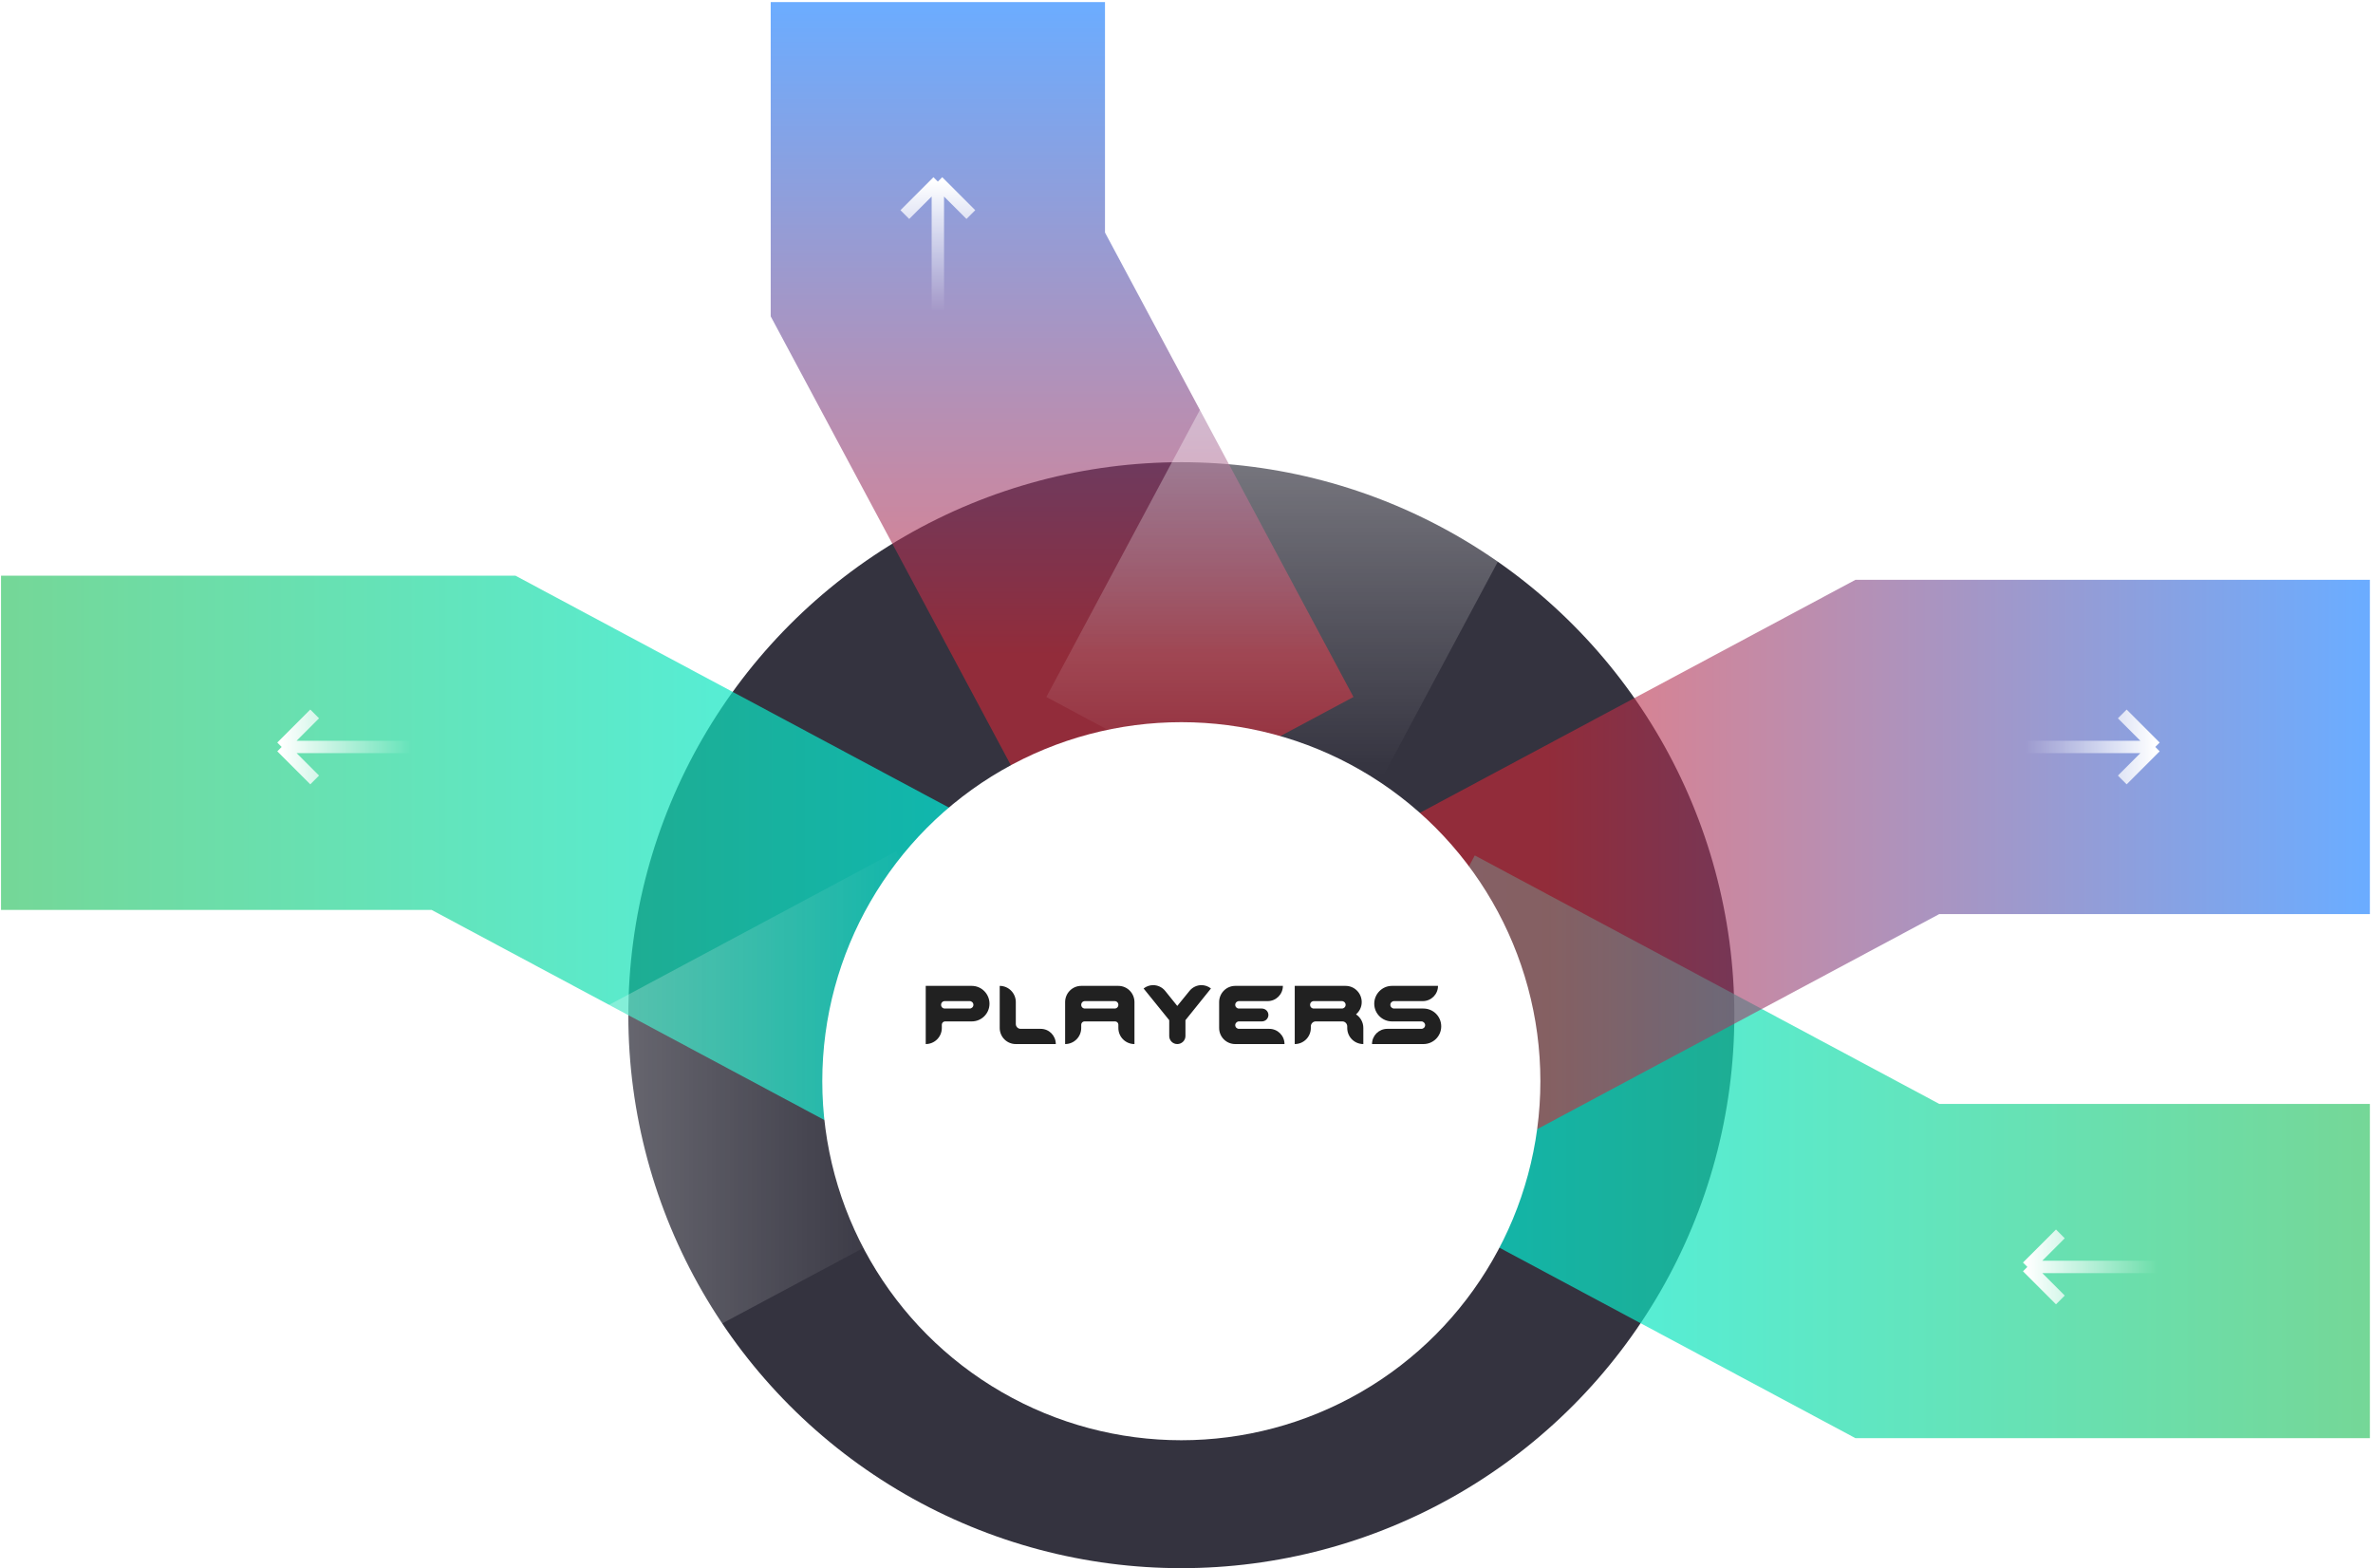 <svg width="575" height="380" viewBox="0 0 575 380" fill="none" xmlns="http://www.w3.org/2000/svg">
<circle cx="286.248" cy="246" r="134" fill="#34333F"/>
<g filter="url(#filter0_b_1600_7)">
<path d="M292.248 188L227.248 66.5L227.248 0.5" stroke="url(#paint0_linear_1600_7)" stroke-opacity="0.6" stroke-width="81"/>
</g>
<path d="M227.248 75.5L227.248 44M227.248 44L219.248 52M227.248 44L235.248 52" stroke="url(#paint1_linear_1600_7)" stroke-width="3"/>
<g filter="url(#filter1_b_1600_7)">
<path d="M289.248 188L354.248 66.5L354.248 0.5" stroke="url(#paint2_linear_1600_7)" stroke-opacity="0.8" stroke-width="81"/>
</g>
<path d="M353.248 41L353.248 72.5M353.248 72.5L361.248 64.5M353.248 72.5L345.248 64.5" stroke="url(#paint3_linear_1600_7)" stroke-width="3"/>
<g filter="url(#filter2_b_1600_7)">
<path d="M338.248 243L459.748 308L574.248 308" stroke="url(#paint4_linear_1600_7)" stroke-opacity="0.7" stroke-width="81"/>
</g>
<path d="M522.748 307L491.248 307M491.248 307L499.248 315M491.248 307L499.248 299" stroke="url(#paint5_linear_1600_7)" stroke-width="3"/>
<g filter="url(#filter3_b_1600_7)">
<path d="M338.248 246L459.748 181L574.248 181" stroke="url(#paint6_linear_1600_7)" stroke-opacity="0.6" stroke-width="81"/>
</g>
<path d="M490.748 181L522.248 181M522.248 181L514.248 173M522.248 181L514.248 189" stroke="url(#paint7_linear_1600_7)" stroke-width="3"/>
<g filter="url(#filter4_b_1600_7)">
<path d="M236.248 245L114.748 180L0.248 180" stroke="url(#paint8_linear_1600_7)" stroke-opacity="0.7" stroke-width="81"/>
</g>
<path d="M99.748 181L68.248 181M68.248 181L76.248 189M68.248 181L76.248 173" stroke="url(#paint9_linear_1600_7)" stroke-width="3"/>
<g filter="url(#filter5_b_1600_7)">
<path d="M236.248 242L114.748 307L0.248 307" stroke="url(#paint10_linear_1600_7)" stroke-opacity="0.8" stroke-width="81"/>
</g>
<path d="M61.248 307H92.748M92.748 307L84.748 299M92.748 307L84.748 315" stroke="url(#paint11_linear_1600_7)" stroke-width="3"/>
<g filter="url(#filter6_d_1600_7)">
<circle cx="286.248" cy="246" r="87" fill="white"/>
</g>
<path d="M235.473 247.51C237.843 247.51 239.763 245.59 239.763 243.22C239.763 240.85 237.843 238.9 235.473 238.9H224.313V253C226.473 253 228.213 251.26 228.213 249.1V248.29C228.213 247.87 228.573 247.51 228.993 247.51H235.473ZM234.963 242.59C235.443 242.59 235.863 242.98 235.863 243.49C235.863 244 235.443 244.39 234.963 244.39H228.933C228.423 244.39 228.033 244 228.033 243.49C228.033 242.98 228.423 242.59 228.933 242.59H234.963ZM255.83 253C255.83 250.96 254.21 249.31 252.17 249.31H247.31C246.68 249.31 246.14 248.8 246.14 248.14V242.83C246.14 240.67 244.4 238.9 242.24 238.9V249.1C242.24 251.26 243.98 253 246.14 253H255.83ZM270.99 249.1C270.99 251.26 272.73 253 274.89 253V242.83C274.89 240.67 273.15 238.9 270.99 238.9H261.99C259.83 238.9 258.09 240.67 258.09 242.83V253C260.25 253 261.99 251.26 261.99 249.1V248.29C261.99 247.87 262.35 247.51 262.77 247.51H270.21C270.63 247.51 270.99 247.87 270.99 248.29V249.1ZM270.09 242.59C270.6 242.59 270.99 242.98 270.99 243.49C270.99 244 270.6 244.39 270.09 244.39H262.89C262.38 244.39 261.99 244 261.99 243.49C261.99 242.98 262.38 242.59 262.89 242.59H270.09ZM287.245 247.21L293.425 239.53C292.765 238.99 291.925 238.72 291.115 238.72C290.065 238.72 288.985 239.2 288.265 240.07L285.265 243.76L282.295 240.07C281.575 239.2 280.495 238.72 279.415 238.72C278.605 238.72 277.795 238.99 277.105 239.53L283.315 247.21V251.05C283.315 252.13 284.185 253 285.265 253C286.345 253 287.245 252.13 287.245 251.05V247.21ZM311.248 253C311.248 250.96 309.598 249.31 307.558 249.31H300.208C299.728 249.31 299.308 248.92 299.308 248.41C299.308 247.93 299.728 247.51 300.208 247.51H305.758C306.628 247.51 307.348 246.82 307.348 245.95C307.348 245.08 306.628 244.39 305.758 244.39H300.208C299.728 244.39 299.308 244 299.308 243.49C299.308 242.98 299.728 242.59 300.208 242.59H307.168C309.208 242.59 310.858 240.94 310.858 238.9H299.308C297.148 238.9 295.408 240.67 295.408 242.83V249.1C295.408 251.26 297.148 253 299.308 253H311.248ZM330.347 249.1C330.347 247.72 329.657 246.52 328.577 245.8C329.417 245.08 329.957 244.03 329.957 242.83C329.957 240.67 328.217 238.9 326.057 238.9H319.187H313.727V253C315.887 253 317.627 251.26 317.627 249.1V248.71C317.627 248.05 318.167 247.51 318.797 247.51H319.997H323.927H325.277C325.907 247.51 326.447 248.05 326.447 248.71V249.1C326.447 251.26 328.187 253 330.347 253V249.1ZM325.157 242.59C325.637 242.59 326.057 242.98 326.057 243.49C326.057 244 325.637 244.39 325.157 244.39H318.347C317.837 244.39 317.447 244 317.447 243.49C317.447 242.98 317.837 242.59 318.347 242.59H325.157ZM344.903 253C347.303 253 349.223 251.08 349.223 248.71C349.223 246.31 347.303 244.39 344.903 244.39H337.793C337.313 244.39 336.893 244 336.893 243.49C336.893 242.98 337.313 242.59 337.793 242.59H344.753C346.793 242.59 348.443 240.94 348.443 238.9H337.283C334.913 238.9 332.993 240.85 332.993 243.22C332.993 245.59 334.913 247.51 337.283 247.51H344.423C344.903 247.51 345.323 247.93 345.323 248.41C345.323 248.92 344.903 249.31 344.423 249.31H336.143C334.103 249.31 332.453 250.96 332.453 253H344.903Z" fill="#212121"/>
<defs>
<filter id="filter0_b_1600_7" x="166.748" y="-19.5" width="181.211" height="246.604" filterUnits="userSpaceOnUse" color-interpolation-filters="sRGB">
<feFlood flood-opacity="0" result="BackgroundImageFix"/>
<feGaussianBlur in="BackgroundImage" stdDeviation="10"/>
<feComposite in2="SourceAlpha" operator="in" result="effect1_backgroundBlur_1600_7"/>
<feBlend mode="normal" in="SourceGraphic" in2="effect1_backgroundBlur_1600_7" result="shape"/>
</filter>
<filter id="filter1_b_1600_7" x="233.537" y="-19.5" width="181.211" height="246.604" filterUnits="userSpaceOnUse" color-interpolation-filters="sRGB">
<feFlood flood-opacity="0" result="BackgroundImageFix"/>
<feGaussianBlur in="BackgroundImage" stdDeviation="10"/>
<feComposite in2="SourceAlpha" operator="in" result="effect1_backgroundBlur_1600_7"/>
<feBlend mode="normal" in="SourceGraphic" in2="effect1_backgroundBlur_1600_7" result="shape"/>
</filter>
<filter id="filter2_b_1600_7" x="299.143" y="187.289" width="295.105" height="181.211" filterUnits="userSpaceOnUse" color-interpolation-filters="sRGB">
<feFlood flood-opacity="0" result="BackgroundImageFix"/>
<feGaussianBlur in="BackgroundImage" stdDeviation="10"/>
<feComposite in2="SourceAlpha" operator="in" result="effect1_backgroundBlur_1600_7"/>
<feBlend mode="normal" in="SourceGraphic" in2="effect1_backgroundBlur_1600_7" result="shape"/>
</filter>
<filter id="filter3_b_1600_7" x="299.143" y="120.5" width="295.105" height="181.211" filterUnits="userSpaceOnUse" color-interpolation-filters="sRGB">
<feFlood flood-opacity="0" result="BackgroundImageFix"/>
<feGaussianBlur in="BackgroundImage" stdDeviation="10"/>
<feComposite in2="SourceAlpha" operator="in" result="effect1_backgroundBlur_1600_7"/>
<feBlend mode="normal" in="SourceGraphic" in2="effect1_backgroundBlur_1600_7" result="shape"/>
</filter>
<filter id="filter4_b_1600_7" x="-19.752" y="119.5" width="295.105" height="181.211" filterUnits="userSpaceOnUse" color-interpolation-filters="sRGB">
<feFlood flood-opacity="0" result="BackgroundImageFix"/>
<feGaussianBlur in="BackgroundImage" stdDeviation="10"/>
<feComposite in2="SourceAlpha" operator="in" result="effect1_backgroundBlur_1600_7"/>
<feBlend mode="normal" in="SourceGraphic" in2="effect1_backgroundBlur_1600_7" result="shape"/>
</filter>
<filter id="filter5_b_1600_7" x="-19.752" y="186.289" width="295.105" height="181.211" filterUnits="userSpaceOnUse" color-interpolation-filters="sRGB">
<feFlood flood-opacity="0" result="BackgroundImageFix"/>
<feGaussianBlur in="BackgroundImage" stdDeviation="10"/>
<feComposite in2="SourceAlpha" operator="in" result="effect1_backgroundBlur_1600_7"/>
<feBlend mode="normal" in="SourceGraphic" in2="effect1_backgroundBlur_1600_7" result="shape"/>
</filter>
<filter id="filter6_d_1600_7" x="187.248" y="159" width="198" height="202" filterUnits="userSpaceOnUse" color-interpolation-filters="sRGB">
<feFlood flood-opacity="0" result="BackgroundImageFix"/>
<feColorMatrix in="SourceAlpha" type="matrix" values="0 0 0 0 0 0 0 0 0 0 0 0 0 0 0 0 0 0 127 0" result="hardAlpha"/>
<feOffset dy="16"/>
<feGaussianBlur stdDeviation="6"/>
<feComposite in2="hardAlpha" operator="out"/>
<feColorMatrix type="matrix" values="0 0 0 0 0 0 0 0 0 0 0 0 0 0 0 0 0 0 0.25 0"/>
<feBlend mode="normal" in2="BackgroundImageFix" result="effect1_dropShadow_1600_7"/>
<feBlend mode="normal" in="SourceGraphic" in2="effect1_dropShadow_1600_7" result="shape"/>
</filter>
<linearGradient id="paint0_linear_1600_7" x1="251.515" y1="1" x2="251.515" y2="188" gradientUnits="userSpaceOnUse">
<stop stop-color="#0975FF"/>
<stop offset="0.843" stop-color="#D02837"/>
</linearGradient>
<linearGradient id="paint1_linear_1600_7" x1="227.248" y1="44" x2="227.248" y2="75.5" gradientUnits="userSpaceOnUse">
<stop stop-color="white"/>
<stop offset="1" stop-color="white" stop-opacity="0"/>
</linearGradient>
<linearGradient id="paint2_linear_1600_7" x1="311.998" y1="1" x2="311.998" y2="188" gradientUnits="userSpaceOnUse">
<stop stop-color="white"/>
<stop offset="1" stop-color="white" stop-opacity="0"/>
</linearGradient>
<linearGradient id="paint3_linear_1600_7" x1="353.248" y1="72.5" x2="353.248" y2="41" gradientUnits="userSpaceOnUse">
<stop stop-color="white"/>
<stop offset="1" stop-color="white" stop-opacity="0"/>
</linearGradient>
<linearGradient id="paint4_linear_1600_7" x1="576.912" y1="275.5" x2="338.248" y2="275.5" gradientUnits="userSpaceOnUse">
<stop stop-color="#3BC66A"/>
<stop offset="1" stop-color="#00F1E0"/>
</linearGradient>
<linearGradient id="paint5_linear_1600_7" x1="491.248" y1="307" x2="522.748" y2="307" gradientUnits="userSpaceOnUse">
<stop stop-color="white"/>
<stop offset="1" stop-color="white" stop-opacity="0"/>
</linearGradient>
<linearGradient id="paint6_linear_1600_7" x1="571.643" y1="194.655" x2="338.248" y2="194.655" gradientUnits="userSpaceOnUse">
<stop stop-color="#0975FF"/>
<stop offset="0.843" stop-color="#D02837"/>
</linearGradient>
<linearGradient id="paint7_linear_1600_7" x1="522.248" y1="181" x2="490.748" y2="181" gradientUnits="userSpaceOnUse">
<stop stop-color="white"/>
<stop offset="1" stop-color="white" stop-opacity="0"/>
</linearGradient>
<linearGradient id="paint8_linear_1600_7" x1="-2.416" y1="212.5" x2="236.248" y2="212.5" gradientUnits="userSpaceOnUse">
<stop stop-color="#3BC66A"/>
<stop offset="1" stop-color="#00F1E0"/>
</linearGradient>
<linearGradient id="paint9_linear_1600_7" x1="68.248" y1="181" x2="99.748" y2="181" gradientUnits="userSpaceOnUse">
<stop stop-color="white"/>
<stop offset="1" stop-color="white" stop-opacity="0"/>
</linearGradient>
<linearGradient id="paint10_linear_1600_7" x1="-2.752" y1="277.25" x2="221.248" y2="277.25" gradientUnits="userSpaceOnUse">
<stop stop-color="white"/>
<stop offset="1" stop-color="white" stop-opacity="0"/>
</linearGradient>
<linearGradient id="paint11_linear_1600_7" x1="92.748" y1="307" x2="61.248" y2="307" gradientUnits="userSpaceOnUse">
<stop stop-color="white"/>
<stop offset="1" stop-color="white" stop-opacity="0"/>
</linearGradient>
</defs>
</svg>
